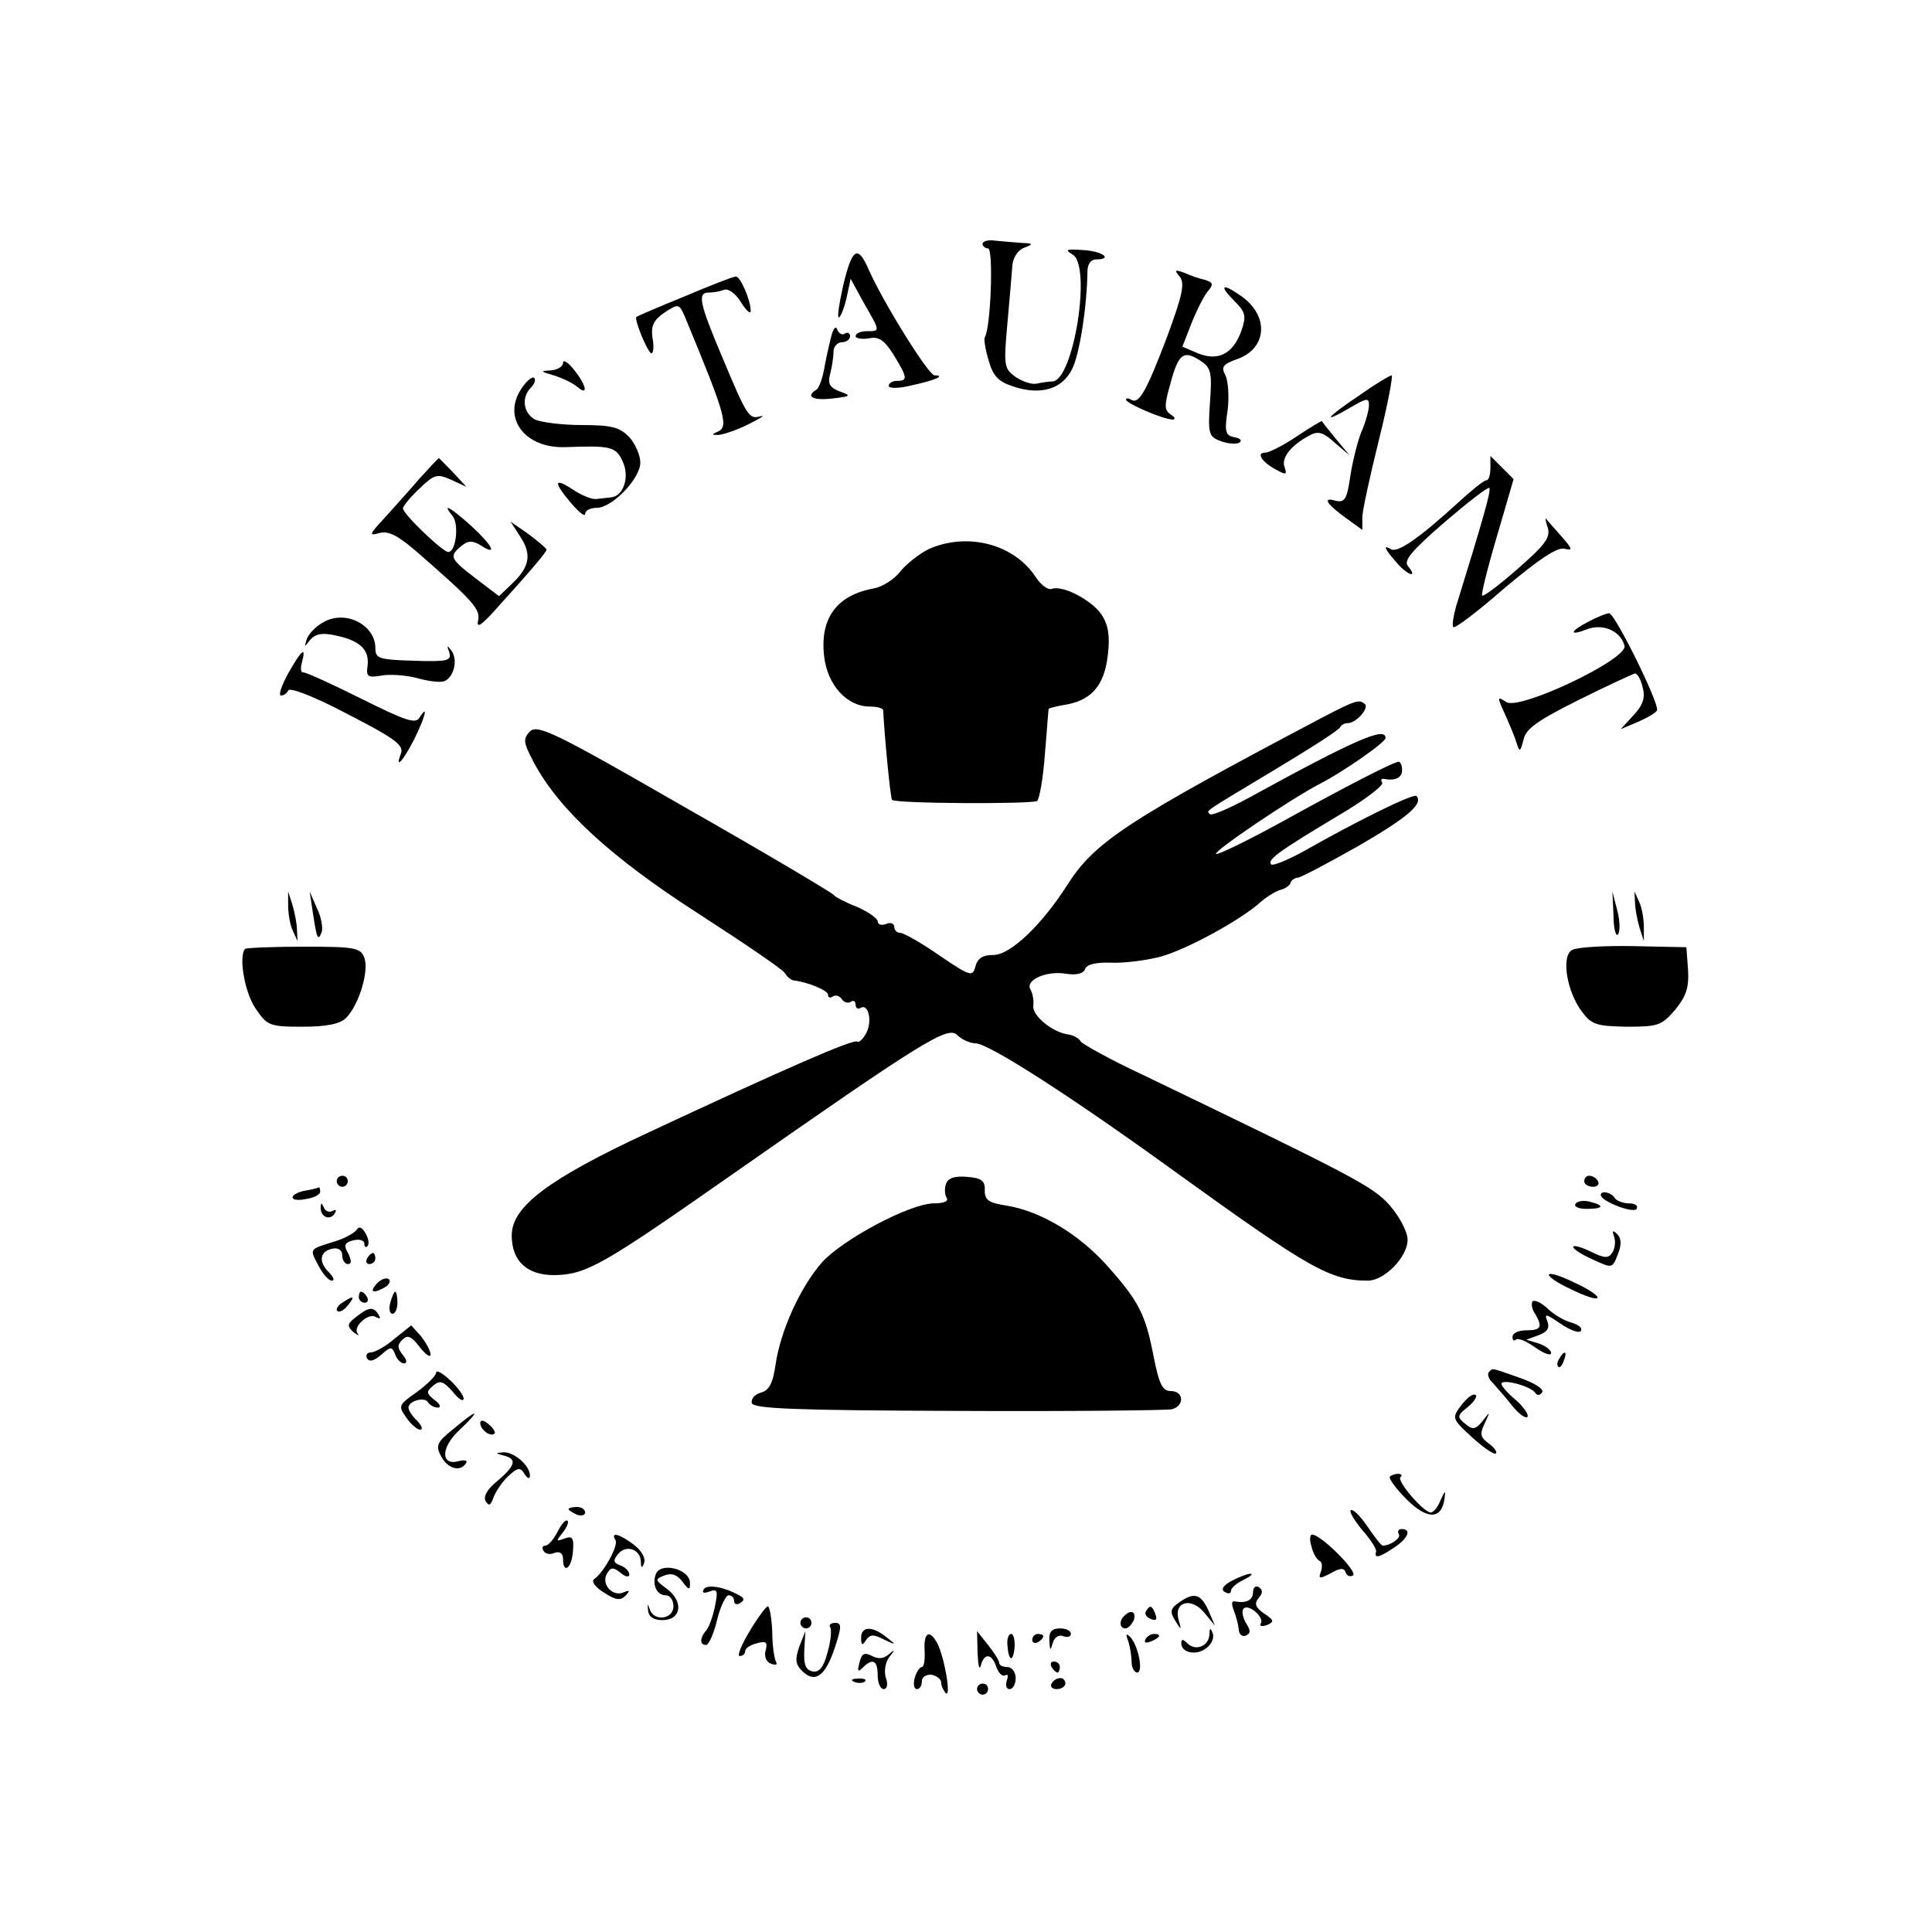 <?xml version="1.0" standalone="no"?>
<!DOCTYPE svg PUBLIC "-//W3C//DTD SVG 20010904//EN"
 "http://www.w3.org/TR/2001/REC-SVG-20010904/DTD/svg10.dtd">
<svg version="1.0" xmlns="http://www.w3.org/2000/svg"
 width="350pt" height="350pt" viewBox="0 0 350 350"
 preserveAspectRatio="xMidYMid meet">
<g transform="translate(0,350) scale(0.1,-0.1)"
fill="#000000" stroke="none">
<path d="M1780 3058 c0 -4 5 -8 10 -8 10 0 5 -144 -6 -161 -2 -3 1 -22 7 -42
8 -28 17 -38 44 -47 51 -17 90 -5 108 33 13 28 26 110 27 175 0 13 6 22 15 22
32 0 13 15 -23 17 -30 2 -34 1 -19 -8 35 -20 2 -227 -36 -230 -6 0 -20 -2 -29
-4 -9 -2 -26 4 -38 12 -21 15 -22 20 -15 97 4 44 8 92 9 105 1 14 10 28 21 32
18 7 17 8 -5 9 -14 1 -35 3 -47 4 -13 2 -23 -1 -23 -6z"/>
<path d="M1528 2985 c-8 -36 -12 -62 -8 -60 4 3 10 19 14 37 l7 33 24 -44 c30
-52 30 -51 5 -51 -11 0 -20 -4 -20 -9 0 -4 11 -6 24 -4 18 4 28 -3 45 -30 25
-41 26 -47 6 -47 -8 0 -15 -4 -15 -9 0 -5 18 -5 42 1 42 9 62 18 41 18 -11 0
-94 134 -119 191 -20 46 -30 40 -46 -26z"/>
<path d="M2137 2999 c10 -12 5 -34 -23 -110 -38 -100 -51 -122 -65 -113 -5 3
-9 3 -9 0 0 -7 68 -36 84 -36 6 0 5 4 -3 9 -12 8 -12 16 -1 55 15 56 24 62 54
43 20 -13 22 -21 18 -76 -4 -57 -2 -62 19 -70 13 -5 29 -6 34 -3 6 4 2 8 -9
10 -16 3 -18 10 -12 49 3 24 1 53 -4 63 -8 15 -5 20 20 29 56 19 60 79 8 115
-34 24 -40 19 -13 -8 22 -22 23 -28 14 -55 -15 -42 -42 -56 -79 -41 l-28 12
16 41 c9 23 22 49 29 58 12 14 11 17 -4 22 -10 2 -27 8 -38 13 -17 6 -18 5 -8
-7z"/>
<path d="M1240 2963 c-47 -19 -86 -36 -87 -37 -5 -4 21 -66 27 -66 4 0 5 13 2
28 -3 22 2 32 22 46 25 16 26 16 36 -6 77 -186 81 -202 58 -211 -9 -4 -8 -5 2
-5 8 0 33 8 55 19 22 11 32 17 23 15 -21 -6 -24 -2 -70 108 -41 97 -45 116
-24 116 8 0 20 2 28 5 7 3 21 -7 30 -22 10 -16 18 -23 18 -16 0 19 -19 63 -27
62 -5 0 -46 -16 -93 -36z"/>
<path d="M1507 2895 c-3 -11 -9 -37 -13 -58 -3 -20 -10 -40 -15 -43 -20 -12
-7 -20 28 -16 35 4 36 5 14 13 -18 7 -22 14 -17 32 3 12 6 30 6 40 0 9 7 17
15 17 8 0 15 5 15 11 0 5 -4 8 -9 5 -5 -4 -11 0 -14 6 -2 8 -6 5 -10 -7z"/>
<path d="M1020 2843 c0 -7 -10 -13 -22 -14 -20 -1 -19 -2 5 -9 16 -5 35 -14
43 -21 20 -17 17 2 -6 31 -11 14 -20 19 -20 13z"/>
<path d="M946 2798 c-38 -54 4 -111 79 -108 81 3 91 1 103 -26 13 -27 2 -63
-21 -65 -7 -1 -19 -2 -27 -3 -8 -1 -27 7 -42 17 -35 23 -36 14 -3 -25 14 -16
25 -25 25 -19 0 6 9 11 21 11 28 0 79 53 79 82 0 13 -9 34 -20 46 -17 18 -32
22 -86 22 -36 0 -74 5 -85 10 -21 12 -25 40 -7 58 6 6 9 14 6 17 -3 4 -13 -4
-22 -17z"/>
<path d="M2463 2784 c-60 -40 -71 -54 -18 -23 31 18 35 19 35 5 0 -9 -6 -31
-14 -49 -7 -18 -16 -54 -20 -81 -6 -41 -10 -47 -27 -43 -24 7 -16 -6 20 -32
l29 -21 0 23 c0 12 14 75 30 140 16 64 26 117 23 117 -3 0 -30 -16 -58 -36z"/>
<path d="M2350 2710 c-25 -17 -51 -30 -58 -30 -17 0 -6 -17 20 -31 18 -10 20
-9 15 5 -6 16 11 39 45 57 16 9 25 6 46 -13 l27 -23 -25 30 c-14 17 -25 31
-25 32 -1 1 -21 -11 -45 -27z"/>
<path d="M760 2633 c-18 -21 -47 -53 -64 -72 -27 -29 -28 -32 -10 -27 17 5 33
-3 66 -31 107 -93 119 -107 114 -128 -3 -14 7 -7 32 21 67 74 92 104 92 108 0
3 -15 15 -32 28 l-33 23 18 -28 c21 -32 16 -55 -16 -85 l-23 -22 -42 32 c-47
36 -49 40 -26 59 12 10 20 10 35 1 31 -20 22 -1 -17 35 -38 34 -55 44 -34 18
12 -15 6 -65 -8 -65 -10 0 -82 69 -82 79 0 4 13 20 30 36 27 26 32 27 57 16
l28 -13 -24 26 c-14 14 -25 26 -26 26 -1 0 -17 -17 -35 -37z"/>
<path d="M2700 2652 c0 -12 -3 -22 -7 -22 -5 0 -28 -19 -52 -41 -70 -64 -109
-91 -121 -84 -15 9 -12 1 9 -23 20 -24 41 -31 22 -8 -9 10 5 27 66 80 42 36
78 64 81 62 4 -4 -13 -62 -60 -214 -5 -18 -8 -36 -5 -38 3 -3 45 29 93 71 62
52 95 74 108 71 16 -4 15 -1 -5 22 -13 15 -26 29 -28 32 -2 3 -1 -5 3 -16 5
-18 -5 -31 -54 -74 -33 -29 -62 -51 -65 -49 -2 2 10 51 27 108 l30 103 -21 21
-21 21 0 -22z"/>
<path d="M1684 2506 c-17 -8 -40 -26 -52 -40 -11 -15 -33 -29 -49 -32 -67 -12
-98 -54 -90 -123 6 -52 41 -91 83 -91 13 0 24 -3 24 -7 2 -43 13 -159 16 -162
6 -7 253 -8 263 -2 4 4 11 42 14 86 4 44 6 81 7 81 0 1 15 5 34 8 45 9 67 36
73 90 4 33 1 53 -11 72 -18 27 -72 55 -91 47 -7 -2 -20 8 -29 22 -39 59 -122
81 -192 51z"/>
<path d="M588 2374 c-14 -7 -28 -21 -32 -31 -5 -16 -5 -16 6 -2 10 11 22 13
45 8 44 -9 62 -25 59 -54 -3 -21 0 -23 24 -19 15 3 44 1 64 -4 21 -6 43 -9 51
-6 17 7 25 38 13 55 -8 11 -9 10 -4 -3 4 -15 -3 -17 -65 -15 -63 2 -69 4 -69
23 0 41 -52 69 -92 48z"/>
<path d="M2878 2374 c-35 -18 -36 -27 -3 -14 29 11 61 -3 68 -30 6 -24 -189
-117 -214 -102 -17 11 -17 10 -3 -21 8 -18 18 -41 21 -52 6 -18 7 -18 13 5 4
20 26 35 100 72 52 26 98 47 102 48 4 0 11 -11 14 -26 5 -18 0 -32 -17 -50
l-23 -25 33 14 c18 8 33 17 33 21 2 16 -77 176 -87 175 -5 0 -22 -7 -37 -15z"/>
<path d="M522 2280 c-12 -22 -18 -40 -13 -40 5 0 11 4 13 9 2 6 39 -8 83 -30
110 -56 128 -68 121 -85 -11 -29 4 -13 24 26 20 40 27 67 10 40 -7 -12 -25 -6
-107 35 -54 27 -101 48 -104 47 -4 -1 -5 8 -2 18 8 30 0 24 -25 -20z"/>
<path d="M2399 2202 c-358 -189 -416 -227 -466 -306 -46 -72 -103 -126 -133
-126 -20 0 -29 -6 -33 -21 -5 -19 -9 -18 -65 20 -33 23 -65 41 -71 41 -6 0
-11 5 -11 11 0 6 -7 9 -15 5 -8 -3 -15 -1 -15 5 0 5 -17 17 -37 26 -21 8 -40
18 -43 22 -3 4 -124 76 -270 159 -236 136 -266 150 -280 137 -13 -14 -12 -20
8 -58 46 -85 140 -171 297 -272 82 -53 153 -101 157 -108 4 -7 11 -12 15 -13
26 -3 63 -18 63 -26 0 -5 4 -7 9 -3 5 3 12 1 16 -5 4 -6 11 -8 16 -5 5 4 9 1
9 -5 0 -6 4 -9 9 -6 14 9 22 -24 10 -46 -6 -11 -13 -17 -16 -15 -5 6 -131 -49
-377 -164 -183 -85 -249 -135 -249 -187 0 -46 27 -72 77 -72 58 1 86 17 319
180 349 244 394 272 411 255 8 -8 23 -15 33 -15 24 0 176 -98 365 -235 240
-173 278 -195 346 -195 30 0 72 43 72 74 0 14 -14 41 -32 62 -31 35 -64 52
-448 237 -58 27 -108 55 -112 60 -3 6 -14 12 -23 13 -29 4 -66 35 -63 52 1 9
-1 22 -5 29 -11 17 28 35 64 29 19 -3 32 0 35 9 3 8 20 12 47 11 23 -1 63 4
90 11 49 14 146 67 182 100 12 10 27 19 35 21 8 2 17 8 18 13 2 5 8 9 13 9 5
0 54 26 109 57 90 52 119 77 106 91 -6 5 -109 -46 -204 -100 -29 -16 -56 -27
-59 -24 -8 8 12 23 119 87 48 28 85 56 82 61 -3 5 -2 8 3 7 21 -4 33 2 33 16
0 8 -3 15 -6 15 -9 0 -91 -42 -214 -110 -62 -34 -114 -59 -117 -57 -5 5 139
102 188 127 41 21 119 75 119 83 0 21 -52 -1 -249 -109 -35 -19 -66 -32 -69
-29 -7 7 -15 1 118 81 63 38 117 72 118 77 2 4 8 7 14 7 14 0 38 26 31 34 -10
10 -18 7 -74 -22z"/>
<path d="M522 1860 c0 -14 3 -34 8 -45 l9 -20 -1 20 c0 11 -4 31 -8 45 l-8 25
0 -25z"/>
<path d="M567 1845 c7 -46 9 -51 16 -33 2 8 -1 27 -9 43 l-13 30 6 -40z"/>
<path d="M2923 1842 c0 -23 4 -39 8 -35 4 5 4 24 -1 43 l-9 35 2 -43z"/>
<path d="M2962 1865 c0 -11 4 -31 8 -45 l8 -25 0 25 c0 14 -3 34 -8 45 l-9 20
1 -20z"/>
<path d="M444 1781 c-12 -13 -1 -79 19 -108 21 -31 25 -33 85 -33 44 0 68 5
79 16 23 23 42 85 33 109 -7 18 -16 20 -109 20 -56 0 -104 -2 -107 -4z"/>
<path d="M2848 1779 c-20 -11 -10 -75 18 -112 17 -23 26 -26 81 -27 57 0 63 2
88 31 20 25 25 40 23 73 l-3 40 -96 2 c-53 1 -103 -2 -111 -7z"/>
<path d="M610 1360 c0 -5 5 -10 10 -10 6 0 10 5 10 10 0 6 -4 10 -10 10 -5 0
-10 -4 -10 -10z"/>
<path d="M1714 1356 c-3 -8 -3 -20 1 -26 4 -6 -5 -10 -23 -10 -43 0 -165 -65
-203 -107 -40 -46 -75 -124 -84 -185 -5 -35 -12 -47 -27 -51 -11 -3 -18 -12
-16 -19 4 -10 79 -13 374 -14 203 -1 377 1 387 3 23 6 22 33 -2 33 -15 0 -21
12 -31 62 -15 78 -27 101 -86 167 -51 56 -119 97 -181 107 -32 5 -39 10 -39
27 1 18 -6 23 -32 25 -22 2 -34 -2 -38 -12z"/>
<path d="M2870 1360 c0 -5 7 -10 16 -10 8 0 12 5 9 10 -3 6 -10 10 -16 10 -5
0 -9 -4 -9 -10z"/>
<path d="M553 1343 c-13 -2 -23 -8 -23 -12 0 -5 11 -6 25 -3 14 2 25 8 25 13
0 5 -1 8 -2 8 -2 -1 -13 -4 -25 -6z"/>
<path d="M2900 1335 c0 -11 59 -34 65 -25 3 6 -3 10 -14 10 -11 0 -23 5 -26
10 -6 10 -25 14 -25 5z"/>
<path d="M2854 1319 c-3 -5 6 -9 20 -9 31 0 34 6 6 13 -11 3 -23 1 -26 -4z"/>
<path d="M581 1313 c-1 -17 16 -25 25 -12 4 7 3 9 -4 5 -5 -3 -13 0 -15 6 -4
9 -6 10 -6 1z"/>
<path d="M646 1272 c-4 -6 -24 -17 -46 -23 -39 -12 -39 -12 -24 -40 8 -16 19
-29 25 -29 6 0 3 7 -6 16 -19 19 -15 38 8 42 10 2 17 -3 17 -12 0 -9 5 -16 10
-16 7 0 7 6 1 19 -9 15 -7 20 9 24 11 3 20 0 20 -6 0 -6 3 -8 6 -4 3 3 2 13
-4 23 -6 11 -12 13 -16 6z"/>
<path d="M2924 1260 c3 -8 2 -21 -3 -29 -7 -11 -14 -11 -40 2 -17 8 -31 12
-31 8 0 -4 16 -14 36 -23 35 -16 35 -16 45 10 7 17 6 29 -1 36 -8 8 -10 7 -6
-4z"/>
<path d="M665 1220 c-3 -5 -1 -10 4 -10 6 0 11 5 11 10 0 6 -2 10 -4 10 -3 0
-8 -4 -11 -10z"/>
<path d="M2806 1191 c-2 -3 16 -16 41 -27 24 -12 45 -19 47 -15 2 3 -16 16
-41 27 -24 12 -45 19 -47 15z"/>
<path d="M682 1174 c-14 -16 -5 -18 17 -5 7 5 9 11 5 14 -5 3 -15 -1 -22 -9z"/>
<path d="M650 1150 c0 -5 5 -10 11 -10 5 0 7 5 4 10 -3 6 -8 10 -11 10 -2 0
-4 -4 -4 -10z"/>
<path d="M707 1140 c-3 -11 -1 -20 4 -20 5 0 9 9 9 20 0 11 -2 20 -4 20 -2 0
-6 -9 -9 -20z"/>
<path d="M620 1140 c-8 -5 -12 -12 -9 -15 4 -3 12 1 19 10 14 17 11 19 -10 5z"/>
<path d="M2776 1142 c-2 -4 -1 -14 5 -22 14 -24 11 -30 -16 -30 -14 0 -25 -5
-25 -12 0 -6 3 -8 6 -5 4 4 20 -3 35 -14 16 -11 29 -16 29 -10 0 5 -10 13 -22
17 l-23 7 22 8 c16 6 21 13 16 26 -6 14 -2 13 24 -5 18 -12 34 -18 37 -13 3 5
-4 11 -17 15 -12 3 -32 14 -44 26 -12 11 -24 16 -27 12z"/>
<path d="M646 1115 c-17 -13 -18 -17 -6 -28 8 -6 12 -8 8 -3 -10 12 20 39 33
30 8 -4 9 -3 5 4 -9 15 -17 15 -40 -3z"/>
<path d="M715 1075 c-16 -14 -36 -25 -43 -25 -7 0 -10 -5 -7 -11 5 -7 13 -4
26 7 17 15 19 15 25 0 3 -9 11 -16 16 -16 6 0 5 7 -2 15 -10 13 -11 18 -1 28
9 9 16 7 31 -13 11 -14 20 -20 20 -14 0 7 -8 21 -17 33 l-18 20 -30 -24z"/>
<path d="M2825 1039 c-4 -6 -5 -12 -2 -15 2 -3 7 2 10 11 7 17 1 20 -8 4z"/>
<path d="M790 1013 c0 -5 -16 -21 -35 -35 -33 -23 -34 -25 -19 -46 8 -12 20
-22 25 -22 6 0 3 7 -5 16 -9 8 -16 19 -16 24 0 12 29 20 35 10 4 -6 12 -10 18
-10 7 0 4 7 -6 14 -15 12 -15 15 -2 26 12 10 18 8 35 -11 10 -13 19 -19 20
-13 0 6 -11 21 -25 34 -14 13 -25 19 -25 13z"/>
<path d="M2697 1014 c-3 -4 0 -13 8 -20 7 -8 23 -26 34 -40 12 -15 24 -24 28
-21 3 4 -6 17 -20 30 -15 12 -27 26 -27 30 0 10 53 -4 61 -16 4 -6 9 -5 13 1
3 6 -15 17 -41 26 -54 19 -48 18 -56 10z"/>
<path d="M2647 954 c-17 -23 -17 -24 20 -58 21 -19 40 -32 43 -29 3 2 -3 11
-13 18 -15 11 -17 17 -7 37 10 22 10 22 -4 4 -13 -16 -18 -17 -32 -5 -15 12
-14 15 5 30 12 10 18 20 14 22 -5 3 -16 -6 -26 -19z"/>
<path d="M821 911 c-30 -24 -32 -30 -22 -49 12 -23 35 -29 45 -13 4 5 -2 7
-13 4 -33 -9 -33 25 2 57 40 38 33 39 -12 1z"/>
<path d="M870 922 c0 -12 19 -26 26 -19 2 2 -2 10 -11 17 -9 8 -15 8 -15 2z"/>
<path d="M913 863 c24 -6 21 -18 -12 -46 -19 -15 -26 -29 -21 -37 6 -9 9 -7
14 7 4 11 16 29 27 39 17 16 22 16 29 4 6 -9 10 -10 10 -3 0 18 -29 43 -48 42
-15 -1 -15 -2 1 -6z"/>
<path d="M2518 825 c-3 -3 11 -22 30 -41 38 -38 64 -37 69 2 2 15 1 14 -7 -3
-5 -13 -13 -23 -18 -23 -13 0 -62 57 -55 64 4 3 2 6 -4 6 -5 0 -12 -2 -15 -5z"/>
<path d="M1030 766 c0 -2 7 -6 15 -10 8 -3 15 -1 15 4 0 6 -7 10 -15 10 -8 0
-15 -2 -15 -4z"/>
<path d="M2447 764 c-3 -3 7 -19 21 -36 15 -17 26 -34 25 -39 -4 -13 5 -11 32
7 26 17 33 34 14 34 -5 0 -8 -4 -5 -9 5 -7 -15 -21 -29 -21 -3 0 -15 16 -28
35 -13 19 -26 32 -30 29z"/>
<path d="M1010 725 c-7 -14 -17 -25 -22 -25 -5 0 -7 -4 -3 -10 3 -5 12 -7 20
-3 9 3 15 -1 15 -11 0 -29 16 -17 18 14 2 24 -1 28 -15 23 -16 -6 -16 -5 -4
10 8 10 12 20 9 22 -3 3 -11 -6 -18 -20z"/>
<path d="M1115 710 c6 -9 -21 -59 -39 -71 -5 -4 3 -15 18 -24 21 -14 30 -15
39 -6 9 10 8 11 -4 6 -20 -8 -41 16 -29 35 7 11 11 11 24 1 9 -8 16 -9 16 -3
0 5 -7 13 -16 16 -13 5 -14 9 -4 21 14 17 40 9 41 -14 0 -12 2 -13 6 -2 3 8
-5 22 -18 32 -26 20 -44 25 -34 9z"/>
<path d="M2376 698 c3 -13 10 -24 15 -26 4 -2 5 -10 2 -19 -5 -13 -3 -14 18
-3 17 10 24 10 27 1 2 -6 8 -8 13 -5 10 6 -58 74 -74 74 -4 0 -5 -10 -1 -22z"/>
<path d="M1188 648 c-7 -19 2 -38 18 -38 8 0 14 -9 14 -20 0 -24 -36 -28 -43
-5 -4 11 -4 10 -3 -2 1 -12 10 -18 26 -18 34 0 39 33 9 56 -23 17 -23 18 -5
25 13 5 23 1 32 -11 12 -16 14 -16 14 -3 0 26 -54 39 -62 16z"/>
<path d="M2231 636 c-15 -8 -20 -16 -12 -20 6 -4 11 -3 11 2 0 5 10 14 23 20
12 6 18 11 12 11 -5 0 -21 -6 -34 -13z"/>
<path d="M1275 621 c-4 -7 0 -8 11 -4 14 5 15 1 9 -28 -4 -19 -11 -38 -16 -43
-11 -13 -12 -26 0 -26 5 0 14 20 20 45 6 25 16 45 21 45 6 0 10 -5 10 -11 0
-5 5 -7 11 -3 8 5 8 9 -2 14 -29 16 -58 20 -64 11z"/>
<path d="M2270 616 c0 -15 -12 -21 -34 -17 -5 1 -5 -6 -1 -16 4 -10 8 -25 9
-34 0 -9 6 -15 13 -12 9 4 9 9 0 23 -6 11 -8 22 -4 26 9 9 38 -16 31 -27 -3
-5 2 -6 11 -3 14 6 13 9 -5 21 -16 11 -18 18 -10 28 8 9 8 15 0 20 -5 3 -10
-1 -10 -9z"/>
<path d="M2136 597 c-16 -11 -17 -17 -7 -33 11 -18 12 -18 6 2 -9 33 24 41 47
12 l19 -23 -12 28 c-14 30 -26 33 -53 14z"/>
<path d="M1358 545 c-15 -25 -23 -45 -18 -45 6 0 10 4 10 9 0 5 9 11 21 14 17
5 20 2 16 -13 -3 -11 1 -21 10 -24 8 -3 12 -2 9 3 -3 5 -7 29 -7 55 -1 25 -5
46 -8 46 -3 0 -18 -20 -33 -45z"/>
<path d="M2076 581 c-3 -5 1 -11 9 -14 9 -4 12 -1 8 9 -6 16 -10 17 -17 5z"/>
<path d="M2037 573 c-10 -9 -9 -23 2 -23 5 0 11 7 15 15 5 15 -5 20 -17 8z"/>
<path d="M1450 560 c0 -5 5 -10 10 -10 6 0 10 5 10 10 0 6 -4 10 -10 10 -5 0
-10 -4 -10 -10z"/>
<path d="M1504 552 c3 -5 1 -26 -5 -46 -7 -27 -15 -36 -27 -34 -13 3 -16 13
-15 38 l2 35 -11 -28 c-8 -23 -7 -32 5 -44 23 -23 42 -10 59 41 13 39 13 46 1
46 -8 0 -12 -4 -9 -8z"/>
<path d="M1560 533 c0 -14 2 -15 9 -4 7 10 13 11 32 1 23 -11 23 -10 5 4 -26
21 -46 20 -46 -1z"/>
<path d="M1901 528 c1 -19 2 -19 6 -5 3 11 11 16 19 13 8 -3 14 -1 14 4 0 6
-9 10 -20 10 -14 0 -20 -6 -19 -22z"/>
<path d="M2191 539 c-1 -21 -25 -31 -40 -16 -8 8 -11 8 -11 0 0 -17 27 -23 45
-9 10 7 15 19 12 27 -4 11 -6 10 -6 -2z"/>
<path d="M1675 510 c1 -16 -1 -30 -5 -30 -4 0 -10 -9 -13 -20 -3 -11 -1 -20 4
-20 5 0 9 6 9 14 0 8 8 13 18 12 9 -2 17 -8 17 -14 0 -6 4 -14 8 -19 11 -10
-2 65 -15 90 -14 26 -25 20 -23 -13z"/>
<path d="M1771 505 c1 -22 3 -32 6 -22 6 23 20 22 28 -3 4 -11 11 -18 16 -15
5 3 6 -1 3 -9 -3 -9 -1 -16 5 -16 6 0 11 9 11 20 0 11 -7 20 -15 20 -8 0 -15
3 -15 8 0 4 -9 18 -20 32 l-20 25 1 -40z"/>
<path d="M1825 520 c2 -29 10 -33 13 -5 1 14 -2 25 -6 25 -5 0 -8 -9 -7 -20z"/>
<path d="M1870 529 c0 -5 5 -7 10 -4 6 3 10 8 10 11 0 2 -4 4 -10 4 -5 0 -10
-5 -10 -11z"/>
<path d="M2044 527 c3 -10 6 -27 6 -38 0 -10 5 -19 10 -19 12 0 2 50 -13 65
-7 7 -8 4 -3 -8z"/>
<path d="M2075 530 c-3 -6 1 -7 9 -4 18 7 21 14 7 14 -6 0 -13 -4 -16 -10z"/>
<path d="M1557 488 c-4 -16 -3 -18 6 -9 18 18 27 13 27 -14 0 -14 5 -25 11
-25 6 0 8 9 4 20 -4 12 -1 29 6 38 11 14 11 15 -1 5 -9 -8 -19 -9 -30 -3 -14
7 -19 5 -23 -12z"/>
<path d="M1905 480 c3 -5 8 -10 11 -10 2 0 4 5 4 10 0 6 -5 10 -11 10 -5 0 -7
-4 -4 -10z"/>
<path d="M1548 453 c7 -3 16 -2 19 1 4 3 -2 6 -13 5 -11 0 -14 -3 -6 -6z"/>
<path d="M1905 450 c-3 -5 1 -10 9 -10 9 0 16 5 16 10 0 6 -4 10 -9 10 -6 0
-13 -4 -16 -10z"/>
<path d="M1770 440 c0 -5 5 -10 10 -10 6 0 10 5 10 10 0 6 -4 10 -10 10 -5 0
-10 -4 -10 -10z"/>
</g>
</svg>
